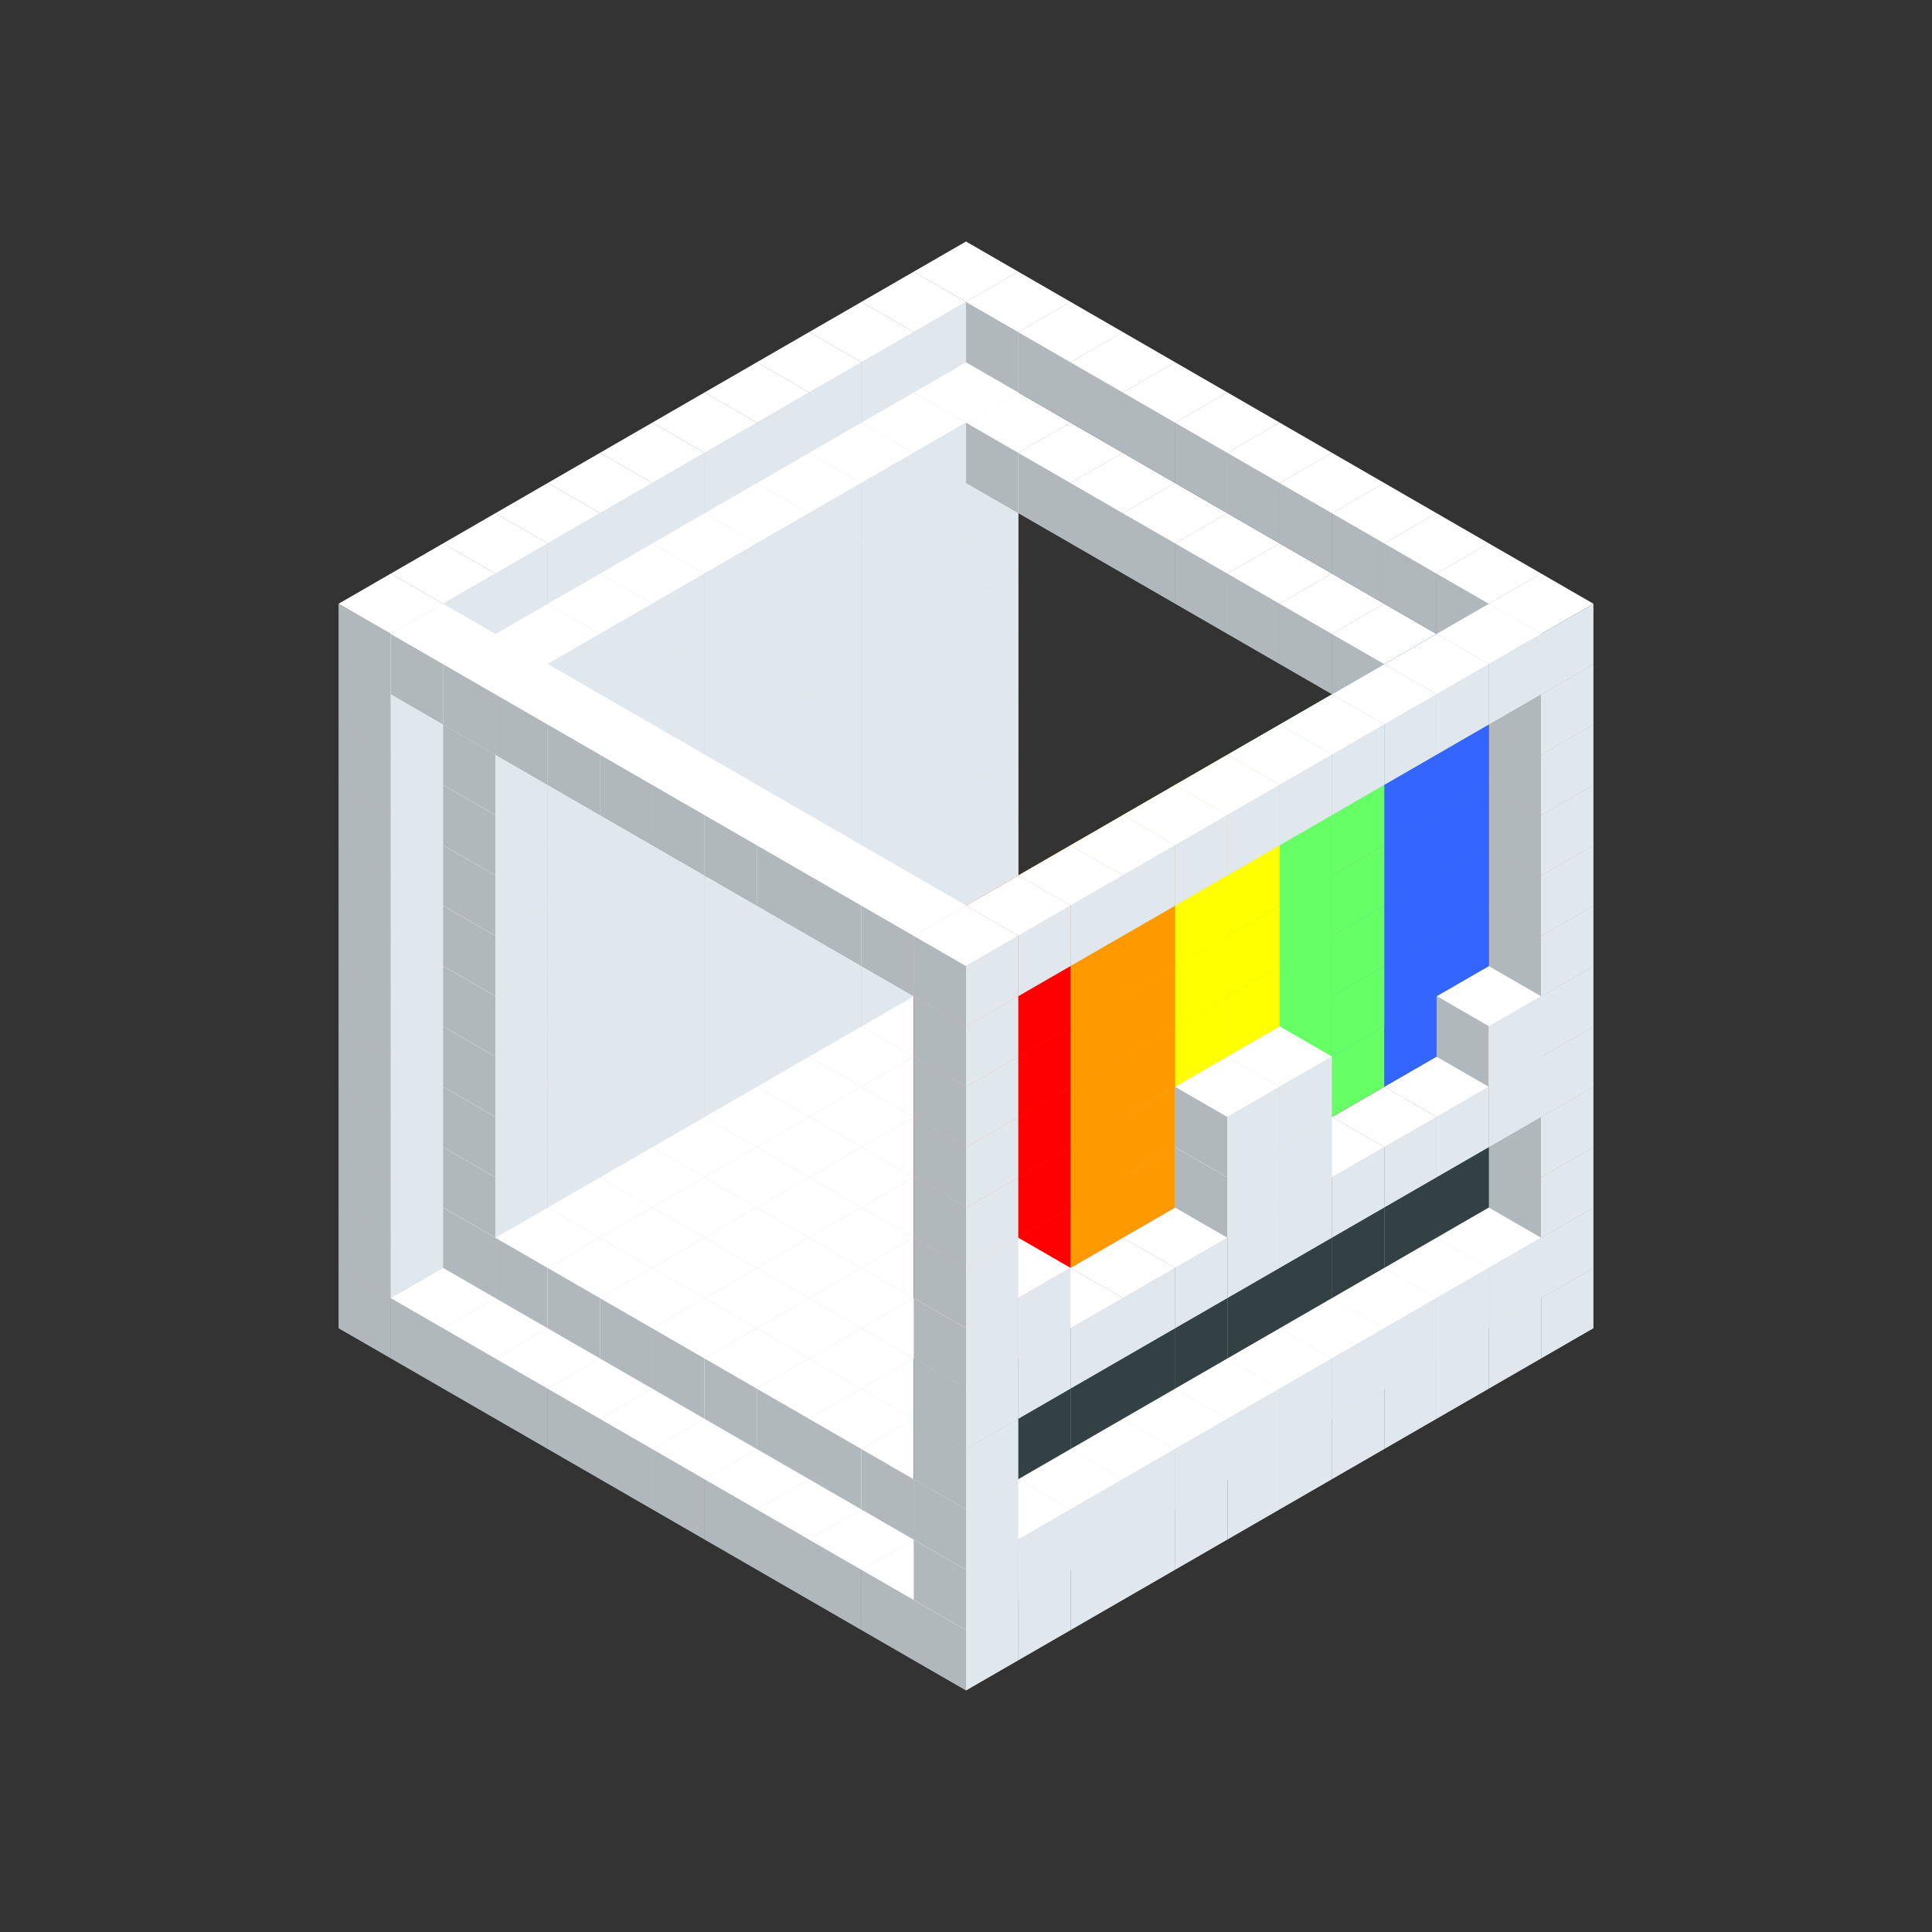 
<svg width='600' height='600' viewBox='4436371 5550000 3200000 3200000' xmlns='http://www.w3.org/2000/svg' xmlns:xlink='http://www.w3.org/1999/xlink'>
<rect x="4436371" y="5550000" width="3200000" height="3200000" fill="#333333" stroke="none"/>
<use xlink:href='#v-0x00000006-1' transform='translate(1936371,3050000)'/>
<use xlink:href='#v-0x00000006-1' transform='translate(1849768,3100000)'/>
<use xlink:href='#v-0x00000006-1' transform='translate(1763165,3150000)'/>
<use xlink:href='#v-0x00000006-1' transform='translate(1676562,3200000)'/>
<use xlink:href='#v-0x00000006-1' transform='translate(1589959,3250000)'/>
<use xlink:href='#v-0x00000006-1' transform='translate(1503356,3300000)'/>
<use xlink:href='#v-0x00000006-1' transform='translate(1416753,3350000)'/>
<use xlink:href='#v-0x00000006-1' transform='translate(1330150,3400000)'/>
<use xlink:href='#v-0x00000006-1' transform='translate(1243547,3450000)'/>
<use xlink:href='#v-0x00000006-1' transform='translate(1156944,3500000)'/>
<use xlink:href='#v-0x00000006-1' transform='translate(1070341,3550000)'/>
<use xlink:href='#v-0x00000006-1' transform='translate(983738,3600000)'/>
<use xlink:href='#v-0x00000006-1' transform='translate(2022974,3100000)'/>
<use xlink:href='#v-0x00000006-1' transform='translate(1936371,3150000)'/>
<use xlink:href='#v-0x00000006-1' transform='translate(1849768,3200000)'/>
<use xlink:href='#v-0x00000006-1' transform='translate(1763165,3250000)'/>
<use xlink:href='#v-0x00000006-1' transform='translate(1676562,3300000)'/>
<use xlink:href='#v-0x00000006-1' transform='translate(1589959,3350000)'/>
<use xlink:href='#v-0x00000006-1' transform='translate(1503356,3400000)'/>
<use xlink:href='#v-0x00000006-1' transform='translate(1416753,3450000)'/>
<use xlink:href='#v-0x00000006-1' transform='translate(1330150,3500000)'/>
<use xlink:href='#v-0x00000006-1' transform='translate(1243547,3550000)'/>
<use xlink:href='#v-0x00000006-1' transform='translate(1156944,3600000)'/>
<use xlink:href='#v-0x00000006-1' transform='translate(1070341,3650000)'/>
<use xlink:href='#v-0x00000006-1' transform='translate(2109577,3150000)'/>
<use xlink:href='#v-0x00000006-1' transform='translate(2022974,3200000)'/>
<use xlink:href='#v-0x00000006-1' transform='translate(1936371,3250000)'/>
<use xlink:href='#v-0x00000006-1' transform='translate(1849768,3300000)'/>
<use xlink:href='#v-0x00000006-1' transform='translate(1763165,3350000)'/>
<use xlink:href='#v-0x00000006-1' transform='translate(1676562,3400000)'/>
<use xlink:href='#v-0x00000006-1' transform='translate(1589959,3450000)'/>
<use xlink:href='#v-0x00000006-1' transform='translate(1503356,3500000)'/>
<use xlink:href='#v-0x00000006-1' transform='translate(1416753,3550000)'/>
<use xlink:href='#v-0x00000006-1' transform='translate(1330150,3600000)'/>
<use xlink:href='#v-0x00000006-1' transform='translate(1243547,3650000)'/>
<use xlink:href='#v-0x00000006-1' transform='translate(1156944,3700000)'/>
<use xlink:href='#v-0x00000006-1' transform='translate(2196180,3200000)'/>
<use xlink:href='#v-0x00000006-1' transform='translate(2109577,3250000)'/>
<use xlink:href='#v-0x00000006-1' transform='translate(2022974,3300000)'/>
<use xlink:href='#v-0x00000006-1' transform='translate(1936371,3350000)'/>
<use xlink:href='#v-0x00000006-1' transform='translate(1849768,3400000)'/>
<use xlink:href='#v-0x00000006-1' transform='translate(1763165,3450000)'/>
<use xlink:href='#v-0x00000006-1' transform='translate(1676562,3500000)'/>
<use xlink:href='#v-0x00000006-1' transform='translate(1589959,3550000)'/>
<use xlink:href='#v-0x00000006-1' transform='translate(1503356,3600000)'/>
<use xlink:href='#v-0x00000006-1' transform='translate(1416753,3650000)'/>
<use xlink:href='#v-0x00000006-1' transform='translate(1330150,3700000)'/>
<use xlink:href='#v-0x00000006-1' transform='translate(1243547,3750000)'/>
<use xlink:href='#v-0x00000006-1' transform='translate(2282783,3250000)'/>
<use xlink:href='#v-0x00000006-1' transform='translate(2196180,3300000)'/>
<use xlink:href='#v-0x00000006-1' transform='translate(2109577,3350000)'/>
<use xlink:href='#v-0x00000006-1' transform='translate(2022974,3400000)'/>
<use xlink:href='#v-0x00000006-1' transform='translate(1936371,3450000)'/>
<use xlink:href='#v-0x00000006-1' transform='translate(1849768,3500000)'/>
<use xlink:href='#v-0x00000006-1' transform='translate(1763165,3550000)'/>
<use xlink:href='#v-0x00000006-1' transform='translate(1676562,3600000)'/>
<use xlink:href='#v-0x00000006-1' transform='translate(1589959,3650000)'/>
<use xlink:href='#v-0x00000006-1' transform='translate(1503356,3700000)'/>
<use xlink:href='#v-0x00000006-1' transform='translate(1416753,3750000)'/>
<use xlink:href='#v-0x00000006-1' transform='translate(1330150,3800000)'/>
<use xlink:href='#v-0x00000006-1' transform='translate(2369386,3300000)'/>
<use xlink:href='#v-0x00000006-1' transform='translate(2282783,3350000)'/>
<use xlink:href='#v-0x00000006-1' transform='translate(2196180,3400000)'/>
<use xlink:href='#v-0x00000006-1' transform='translate(2109577,3450000)'/>
<use xlink:href='#v-0x00000006-1' transform='translate(2022974,3500000)'/>
<use xlink:href='#v-0x00000006-1' transform='translate(1936371,3550000)'/>
<use xlink:href='#v-0x00000006-1' transform='translate(1849768,3600000)'/>
<use xlink:href='#v-0x00000006-1' transform='translate(1763165,3650000)'/>
<use xlink:href='#v-0x00000006-1' transform='translate(1676562,3700000)'/>
<use xlink:href='#v-0x00000006-1' transform='translate(1589959,3750000)'/>
<use xlink:href='#v-0x00000006-1' transform='translate(1503356,3800000)'/>
<use xlink:href='#v-0x00000006-1' transform='translate(1416753,3850000)'/>
<use xlink:href='#v-0x00000006-1' transform='translate(2455989,3350000)'/>
<use xlink:href='#v-0x00000006-1' transform='translate(2369386,3400000)'/>
<use xlink:href='#v-0x00000006-1' transform='translate(2282783,3450000)'/>
<use xlink:href='#v-0x00000006-1' transform='translate(2196180,3500000)'/>
<use xlink:href='#v-0x00000006-1' transform='translate(2109577,3550000)'/>
<use xlink:href='#v-0x00000006-1' transform='translate(2022974,3600000)'/>
<use xlink:href='#v-0x00000006-1' transform='translate(1936371,3650000)'/>
<use xlink:href='#v-0x00000006-1' transform='translate(1849768,3700000)'/>
<use xlink:href='#v-0x00000006-1' transform='translate(1763165,3750000)'/>
<use xlink:href='#v-0x00000006-1' transform='translate(1676562,3800000)'/>
<use xlink:href='#v-0x00000006-1' transform='translate(1589959,3850000)'/>
<use xlink:href='#v-0x00000006-1' transform='translate(1503356,3900000)'/>
<use xlink:href='#v-0x00000006-1' transform='translate(2542592,3400000)'/>
<use xlink:href='#v-0x00000006-1' transform='translate(2455989,3450000)'/>
<use xlink:href='#v-0x00000006-1' transform='translate(2369386,3500000)'/>
<use xlink:href='#v-0x00000006-1' transform='translate(2282783,3550000)'/>
<use xlink:href='#v-0x00000006-1' transform='translate(2196180,3600000)'/>
<use xlink:href='#v-0x00000006-1' transform='translate(2109577,3650000)'/>
<use xlink:href='#v-0x00000006-1' transform='translate(2022974,3700000)'/>
<use xlink:href='#v-0x00000006-1' transform='translate(1936371,3750000)'/>
<use xlink:href='#v-0x00000006-1' transform='translate(1849768,3800000)'/>
<use xlink:href='#v-0x00000006-1' transform='translate(1763165,3850000)'/>
<use xlink:href='#v-0x00000006-1' transform='translate(1676562,3900000)'/>
<use xlink:href='#v-0x00000006-1' transform='translate(1589959,3950000)'/>
<use xlink:href='#v-0x00000006-1' transform='translate(2629195,3450000)'/>
<use xlink:href='#v-0x00000006-1' transform='translate(2542592,3500000)'/>
<use xlink:href='#v-0x00000006-1' transform='translate(2455989,3550000)'/>
<use xlink:href='#v-0x00000006-1' transform='translate(2369386,3600000)'/>
<use xlink:href='#v-0x00000006-1' transform='translate(2282783,3650000)'/>
<use xlink:href='#v-0x00000006-1' transform='translate(2196180,3700000)'/>
<use xlink:href='#v-0x00000006-1' transform='translate(2109577,3750000)'/>
<use xlink:href='#v-0x00000006-1' transform='translate(2022974,3800000)'/>
<use xlink:href='#v-0x00000006-1' transform='translate(1936371,3850000)'/>
<use xlink:href='#v-0x00000006-1' transform='translate(1849768,3900000)'/>
<use xlink:href='#v-0x00000006-1' transform='translate(1763165,3950000)'/>
<use xlink:href='#v-0x00000006-1' transform='translate(1676562,4000000)'/>
<use xlink:href='#v-0x00000006-1' transform='translate(2715798,3500000)'/>
<use xlink:href='#v-0x00000006-1' transform='translate(2629195,3550000)'/>
<use xlink:href='#v-0x00000006-1' transform='translate(2542592,3600000)'/>
<use xlink:href='#v-0x00000006-1' transform='translate(2455989,3650000)'/>
<use xlink:href='#v-0x00000006-1' transform='translate(2369386,3700000)'/>
<use xlink:href='#v-0x00000006-1' transform='translate(2282783,3750000)'/>
<use xlink:href='#v-0x00000006-1' transform='translate(2196180,3800000)'/>
<use xlink:href='#v-0x00000006-1' transform='translate(2109577,3850000)'/>
<use xlink:href='#v-0x00000006-1' transform='translate(2022974,3900000)'/>
<use xlink:href='#v-0x00000006-1' transform='translate(1936371,3950000)'/>
<use xlink:href='#v-0x00000006-1' transform='translate(1849768,4000000)'/>
<use xlink:href='#v-0x00000006-1' transform='translate(1763165,4050000)'/>
<use xlink:href='#v-0x00000006-1' transform='translate(2802401,3550000)'/>
<use xlink:href='#v-0x00000006-1' transform='translate(2715798,3600000)'/>
<use xlink:href='#v-0x00000006-1' transform='translate(2629195,3650000)'/>
<use xlink:href='#v-0x00000006-1' transform='translate(2542592,3700000)'/>
<use xlink:href='#v-0x00000006-1' transform='translate(2455989,3750000)'/>
<use xlink:href='#v-0x00000006-1' transform='translate(2369386,3800000)'/>
<use xlink:href='#v-0x00000006-1' transform='translate(2282783,3850000)'/>
<use xlink:href='#v-0x00000006-1' transform='translate(2196180,3900000)'/>
<use xlink:href='#v-0x00000006-1' transform='translate(2109577,3950000)'/>
<use xlink:href='#v-0x00000006-1' transform='translate(2022974,4000000)'/>
<use xlink:href='#v-0x00000006-1' transform='translate(1936371,4050000)'/>
<use xlink:href='#v-0x00000006-1' transform='translate(1849768,4100000)'/>
<use xlink:href='#v-0x00000006-1' transform='translate(2889004,3600000)'/>
<use xlink:href='#v-0x00000006-1' transform='translate(2802401,3650000)'/>
<use xlink:href='#v-0x00000006-1' transform='translate(2715798,3700000)'/>
<use xlink:href='#v-0x00000006-1' transform='translate(2629195,3750000)'/>
<use xlink:href='#v-0x00000006-1' transform='translate(2542592,3800000)'/>
<use xlink:href='#v-0x00000006-1' transform='translate(2455989,3850000)'/>
<use xlink:href='#v-0x00000006-1' transform='translate(2369386,3900000)'/>
<use xlink:href='#v-0x00000006-1' transform='translate(2282783,3950000)'/>
<use xlink:href='#v-0x00000006-1' transform='translate(2196180,4000000)'/>
<use xlink:href='#v-0x00000006-1' transform='translate(2109577,4050000)'/>
<use xlink:href='#v-0x00000006-1' transform='translate(2022974,4100000)'/>
<use xlink:href='#v-0x00000006-1' transform='translate(1936371,4150000)'/>
<use xlink:href='#v-0x00000006-1' transform='translate(1936371,2950000)'/>
<use xlink:href='#v-0x00000006-1' transform='translate(1849768,3000000)'/>
<use xlink:href='#v-0x00000006-1' transform='translate(1763165,3050000)'/>
<use xlink:href='#v-0x00000006-1' transform='translate(1676562,3100000)'/>
<use xlink:href='#v-0x00000006-1' transform='translate(1589959,3150000)'/>
<use xlink:href='#v-0x00000006-1' transform='translate(1503356,3200000)'/>
<use xlink:href='#v-0x00000006-1' transform='translate(1416753,3250000)'/>
<use xlink:href='#v-0x00000006-1' transform='translate(1330150,3300000)'/>
<use xlink:href='#v-0x00000006-1' transform='translate(1243547,3350000)'/>
<use xlink:href='#v-0x00000006-1' transform='translate(1156944,3400000)'/>
<use xlink:href='#v-0x00000006-1' transform='translate(1070341,3450000)'/>
<use xlink:href='#v-0x00000006-1' transform='translate(983738,3500000)'/>
<use xlink:href='#v-0x00000006-1' transform='translate(1936371,3050000)'/>
<use xlink:href='#v-0x00000006-1' transform='translate(1849768,3100000)'/>
<use xlink:href='#v-0x00000006-1' transform='translate(1763165,3150000)'/>
<use xlink:href='#v-0x00000006-1' transform='translate(1676562,3200000)'/>
<use xlink:href='#v-0x00000006-1' transform='translate(1589959,3250000)'/>
<use xlink:href='#v-0x00000006-1' transform='translate(1503356,3300000)'/>
<use xlink:href='#v-0x00000006-1' transform='translate(1416753,3350000)'/>
<use xlink:href='#v-0x00000006-1' transform='translate(1330150,3400000)'/>
<use xlink:href='#v-0x00000006-1' transform='translate(1243547,3450000)'/>
<use xlink:href='#v-0x00000006-1' transform='translate(1156944,3500000)'/>
<use xlink:href='#v-0x00000006-1' transform='translate(2022974,3100000)'/>
<use xlink:href='#v-0x00000006-1' transform='translate(1936371,3150000)'/>
<use xlink:href='#v-0x00000006-1' transform='translate(1849768,3200000)'/>
<use xlink:href='#v-0x00000006-1' transform='translate(1763165,3250000)'/>
<use xlink:href='#v-0x00000006-1' transform='translate(1676562,3300000)'/>
<use xlink:href='#v-0x00000006-1' transform='translate(1589959,3350000)'/>
<use xlink:href='#v-0x00000006-1' transform='translate(1503356,3400000)'/>
<use xlink:href='#v-0x00000006-1' transform='translate(1416753,3450000)'/>
<use xlink:href='#v-0x00000006-1' transform='translate(1330150,3500000)'/>
<use xlink:href='#v-0x00000006-1' transform='translate(1243547,3550000)'/>
<use xlink:href='#v-0x00000006-1' transform='translate(2109577,3150000)'/>
<use xlink:href='#v-0x00000006-1' transform='translate(2022974,3200000)'/>
<use xlink:href='#v-0x00000006-1' transform='translate(1936371,3250000)'/>
<use xlink:href='#v-0x00000006-1' transform='translate(1849768,3300000)'/>
<use xlink:href='#v-0x00000006-1' transform='translate(1763165,3350000)'/>
<use xlink:href='#v-0x00000006-1' transform='translate(1676562,3400000)'/>
<use xlink:href='#v-0x00000006-1' transform='translate(1589959,3450000)'/>
<use xlink:href='#v-0x00000006-1' transform='translate(1503356,3500000)'/>
<use xlink:href='#v-0x00000006-1' transform='translate(1416753,3550000)'/>
<use xlink:href='#v-0x00000006-1' transform='translate(1330150,3600000)'/>
<use xlink:href='#v-0x00000006-1' transform='translate(2196180,3200000)'/>
<use xlink:href='#v-0x00000006-1' transform='translate(2109577,3250000)'/>
<use xlink:href='#v-0x00000006-1' transform='translate(2022974,3300000)'/>
<use xlink:href='#v-0x00000006-1' transform='translate(1936371,3350000)'/>
<use xlink:href='#v-0x00000006-1' transform='translate(1849768,3400000)'/>
<use xlink:href='#v-0x00000006-1' transform='translate(1763165,3450000)'/>
<use xlink:href='#v-0x00000006-1' transform='translate(1676562,3500000)'/>
<use xlink:href='#v-0x00000006-1' transform='translate(1589959,3550000)'/>
<use xlink:href='#v-0x00000006-1' transform='translate(1503356,3600000)'/>
<use xlink:href='#v-0x00000006-1' transform='translate(1416753,3650000)'/>
<use xlink:href='#v-0x00000006-1' transform='translate(2282783,3250000)'/>
<use xlink:href='#v-0x00000006-1' transform='translate(2196180,3300000)'/>
<use xlink:href='#v-0x00000006-1' transform='translate(2109577,3350000)'/>
<use xlink:href='#v-0x00000006-1' transform='translate(2022974,3400000)'/>
<use xlink:href='#v-0x00000006-1' transform='translate(1936371,3450000)'/>
<use xlink:href='#v-0x00000006-1' transform='translate(1849768,3500000)'/>
<use xlink:href='#v-0x00000006-1' transform='translate(1763165,3550000)'/>
<use xlink:href='#v-0x00000006-1' transform='translate(1676562,3600000)'/>
<use xlink:href='#v-0x00000006-1' transform='translate(1589959,3650000)'/>
<use xlink:href='#v-0x00000006-1' transform='translate(1503356,3700000)'/>
<use xlink:href='#v-0x00000006-1' transform='translate(2369386,3300000)'/>
<use xlink:href='#v-0x00000006-1' transform='translate(2282783,3350000)'/>
<use xlink:href='#v-0x00000006-1' transform='translate(2196180,3400000)'/>
<use xlink:href='#v-0x00000006-1' transform='translate(2109577,3450000)'/>
<use xlink:href='#v-0x00000006-1' transform='translate(2022974,3500000)'/>
<use xlink:href='#v-0x00000006-1' transform='translate(1936371,3550000)'/>
<use xlink:href='#v-0x00000006-1' transform='translate(1849768,3600000)'/>
<use xlink:href='#v-0x00000006-1' transform='translate(1763165,3650000)'/>
<use xlink:href='#v-0x00000006-1' transform='translate(1676562,3700000)'/>
<use xlink:href='#v-0x00000006-1' transform='translate(1589959,3750000)'/>
<use xlink:href='#v-0x00000006-1' transform='translate(2455989,3350000)'/>
<use xlink:href='#v-0x00000006-1' transform='translate(2369386,3400000)'/>
<use xlink:href='#v-0x00000006-1' transform='translate(2282783,3450000)'/>
<use xlink:href='#v-0x00000006-1' transform='translate(2196180,3500000)'/>
<use xlink:href='#v-0x00000006-1' transform='translate(2109577,3550000)'/>
<use xlink:href='#v-0x00000006-1' transform='translate(2022974,3600000)'/>
<use xlink:href='#v-0x00000006-1' transform='translate(1936371,3650000)'/>
<use xlink:href='#v-0x00000006-1' transform='translate(1849768,3700000)'/>
<use xlink:href='#v-0x00000006-1' transform='translate(1763165,3750000)'/>
<use xlink:href='#v-0x00000006-1' transform='translate(1676562,3800000)'/>
<use xlink:href='#v-0x00000006-1' transform='translate(2542592,3400000)'/>
<use xlink:href='#v-0x00000006-1' transform='translate(2455989,3450000)'/>
<use xlink:href='#v-0x00000006-1' transform='translate(2369386,3500000)'/>
<use xlink:href='#v-0x00000006-1' transform='translate(2282783,3550000)'/>
<use xlink:href='#v-0x00000006-1' transform='translate(2196180,3600000)'/>
<use xlink:href='#v-0x00000006-1' transform='translate(2109577,3650000)'/>
<use xlink:href='#v-0x00000006-1' transform='translate(2022974,3700000)'/>
<use xlink:href='#v-0x00000006-1' transform='translate(1936371,3750000)'/>
<use xlink:href='#v-0x00000006-1' transform='translate(1849768,3800000)'/>
<use xlink:href='#v-0x00000006-1' transform='translate(1763165,3850000)'/>
<use xlink:href='#v-0x00000006-1' transform='translate(1936371,3850000)'/>
<use xlink:href='#v-0x00000006-1' transform='translate(1849768,3900000)'/>
<use xlink:href='#v-0x00000006-1' transform='translate(2022974,3900000)'/>
<use xlink:href='#v-0x00000006-1' transform='translate(1936371,3950000)'/>
<use xlink:href='#v-0x00000006-1' transform='translate(2889004,3500000)'/>
<use xlink:href='#v-0x00000006-1' transform='translate(2802401,3550000)'/>
<use xlink:href='#v-0x00000006-1' transform='translate(2715798,3600000)'/>
<use xlink:href='#v-0x00000006-1' transform='translate(2629195,3650000)'/>
<use xlink:href='#v-0x00000006-1' transform='translate(2542592,3700000)'/>
<use xlink:href='#v-0x00000006-1' transform='translate(2455989,3750000)'/>
<use xlink:href='#v-0x00000006-1' transform='translate(2369386,3800000)'/>
<use xlink:href='#v-0x00000006-1' transform='translate(2282783,3850000)'/>
<use xlink:href='#v-0x00000006-1' transform='translate(2196180,3900000)'/>
<use xlink:href='#v-0x00000006-1' transform='translate(2109577,3950000)'/>
<use xlink:href='#v-0x00000006-1' transform='translate(2022974,4000000)'/>
<use xlink:href='#v-0x00000006-1' transform='translate(1936371,4050000)'/>
<use xlink:href='#v-0x00000006-1' transform='translate(1936371,2850000)'/>
<use xlink:href='#v-0x00000006-1' transform='translate(1849768,2900000)'/>
<use xlink:href='#v-0x00000006-1' transform='translate(1763165,2950000)'/>
<use xlink:href='#v-0x00000006-1' transform='translate(1676562,3000000)'/>
<use xlink:href='#v-0x00000006-1' transform='translate(1589959,3050000)'/>
<use xlink:href='#v-0x00000006-1' transform='translate(1503356,3100000)'/>
<use xlink:href='#v-0x00000006-1' transform='translate(1416753,3150000)'/>
<use xlink:href='#v-0x00000006-1' transform='translate(1330150,3200000)'/>
<use xlink:href='#v-0x00000006-1' transform='translate(1243547,3250000)'/>
<use xlink:href='#v-0x00000006-1' transform='translate(1156944,3300000)'/>
<use xlink:href='#v-0x00000006-1' transform='translate(1070341,3350000)'/>
<use xlink:href='#v-0x00000006-1' transform='translate(983738,3400000)'/>
<use xlink:href='#v-0x00000006-1' transform='translate(1936371,2950000)'/>
<use xlink:href='#v-0x00000006-1' transform='translate(1849768,3000000)'/>
<use xlink:href='#v-0x00000006-1' transform='translate(1763165,3050000)'/>
<use xlink:href='#v-0x00000006-1' transform='translate(1676562,3100000)'/>
<use xlink:href='#v-0x00000006-1' transform='translate(1589959,3150000)'/>
<use xlink:href='#v-0x00000006-1' transform='translate(1503356,3200000)'/>
<use xlink:href='#v-0x00000006-1' transform='translate(1416753,3250000)'/>
<use xlink:href='#v-0x00000006-1' transform='translate(1330150,3300000)'/>
<use xlink:href='#v-0x00000006-1' transform='translate(1243547,3350000)'/>
<use xlink:href='#v-0x00000006-1' transform='translate(1156944,3400000)'/>
<use xlink:href='#v-0x00000006-4' transform='translate(2715798,3400000)'/>
<use xlink:href='#v-0x00000006-4' transform='translate(2629195,3450000)'/>
<use xlink:href='#v-0x00000006-4' transform='translate(2542592,3500000)'/>
<use xlink:href='#v-0x00000006-4' transform='translate(2455989,3550000)'/>
<use xlink:href='#v-0x00000006-4' transform='translate(2369386,3600000)'/>
<use xlink:href='#v-0x00000006-4' transform='translate(2282783,3650000)'/>
<use xlink:href='#v-0x00000006-4' transform='translate(2196180,3700000)'/>
<use xlink:href='#v-0x00000006-4' transform='translate(2109577,3750000)'/>
<use xlink:href='#v-0x00000006-4' transform='translate(2022974,3800000)'/>
<use xlink:href='#v-0x00000006-4' transform='translate(1936371,3850000)'/>
<use xlink:href='#v-0x00000006-1' transform='translate(2889004,3400000)'/>
<use xlink:href='#v-0x00000006-1' transform='translate(1936371,3950000)'/>
<use xlink:href='#v-0x00000006-1' transform='translate(1936371,2750000)'/>
<use xlink:href='#v-0x00000006-1' transform='translate(1849768,2800000)'/>
<use xlink:href='#v-0x00000006-1' transform='translate(1763165,2850000)'/>
<use xlink:href='#v-0x00000006-1' transform='translate(1676562,2900000)'/>
<use xlink:href='#v-0x00000006-1' transform='translate(1589959,2950000)'/>
<use xlink:href='#v-0x00000006-1' transform='translate(1503356,3000000)'/>
<use xlink:href='#v-0x00000006-1' transform='translate(1416753,3050000)'/>
<use xlink:href='#v-0x00000006-1' transform='translate(1330150,3100000)'/>
<use xlink:href='#v-0x00000006-1' transform='translate(1243547,3150000)'/>
<use xlink:href='#v-0x00000006-1' transform='translate(1156944,3200000)'/>
<use xlink:href='#v-0x00000006-1' transform='translate(1070341,3250000)'/>
<use xlink:href='#v-0x00000006-1' transform='translate(983738,3300000)'/>
<use xlink:href='#v-0x00000006-1' transform='translate(1936371,2850000)'/>
<use xlink:href='#v-0x00000006-1' transform='translate(1849768,2900000)'/>
<use xlink:href='#v-0x00000006-1' transform='translate(1763165,2950000)'/>
<use xlink:href='#v-0x00000006-1' transform='translate(1676562,3000000)'/>
<use xlink:href='#v-0x00000006-1' transform='translate(1589959,3050000)'/>
<use xlink:href='#v-0x00000006-1' transform='translate(1503356,3100000)'/>
<use xlink:href='#v-0x00000006-1' transform='translate(1416753,3150000)'/>
<use xlink:href='#v-0x00000006-1' transform='translate(1330150,3200000)'/>
<use xlink:href='#v-0x00000006-1' transform='translate(1243547,3250000)'/>
<use xlink:href='#v-0x00000006-1' transform='translate(1156944,3300000)'/>
<use xlink:href='#v-0x00000006-4' transform='translate(2715798,3300000)'/>
<use xlink:href='#v-0x00000006-4' transform='translate(2629195,3350000)'/>
<use xlink:href='#v-0x00000006-4' transform='translate(2542592,3400000)'/>
<use xlink:href='#v-0x00000006-4' transform='translate(2455989,3450000)'/>
<use xlink:href='#v-0x00000006-4' transform='translate(2369386,3500000)'/>
<use xlink:href='#v-0x00000006-4' transform='translate(2282783,3550000)'/>
<use xlink:href='#v-0x00000006-4' transform='translate(2196180,3600000)'/>
<use xlink:href='#v-0x00000006-4' transform='translate(2109577,3650000)'/>
<use xlink:href='#v-0x00000006-4' transform='translate(2022974,3700000)'/>
<use xlink:href='#v-0x00000006-4' transform='translate(1936371,3750000)'/>
<use xlink:href='#v-0x00000006-1' transform='translate(2889004,3300000)'/>
<use xlink:href='#v-0x00000006-1' transform='translate(1936371,3850000)'/>
<use xlink:href='#v-0x00000006-1' transform='translate(1936371,2650000)'/>
<use xlink:href='#v-0x00000006-1' transform='translate(1849768,2700000)'/>
<use xlink:href='#v-0x00000006-1' transform='translate(1763165,2750000)'/>
<use xlink:href='#v-0x00000006-1' transform='translate(1676562,2800000)'/>
<use xlink:href='#v-0x00000006-1' transform='translate(1589959,2850000)'/>
<use xlink:href='#v-0x00000006-1' transform='translate(1503356,2900000)'/>
<use xlink:href='#v-0x00000006-1' transform='translate(1416753,2950000)'/>
<use xlink:href='#v-0x00000006-1' transform='translate(1330150,3000000)'/>
<use xlink:href='#v-0x00000006-1' transform='translate(1243547,3050000)'/>
<use xlink:href='#v-0x00000006-1' transform='translate(1156944,3100000)'/>
<use xlink:href='#v-0x00000006-1' transform='translate(1070341,3150000)'/>
<use xlink:href='#v-0x00000006-1' transform='translate(983738,3200000)'/>
<use xlink:href='#v-0x00000006-1' transform='translate(1936371,2750000)'/>
<use xlink:href='#v-0x00000006-1' transform='translate(1849768,2800000)'/>
<use xlink:href='#v-0x00000006-1' transform='translate(1763165,2850000)'/>
<use xlink:href='#v-0x00000006-1' transform='translate(1676562,2900000)'/>
<use xlink:href='#v-0x00000006-1' transform='translate(1589959,2950000)'/>
<use xlink:href='#v-0x00000006-1' transform='translate(1503356,3000000)'/>
<use xlink:href='#v-0x00000006-1' transform='translate(1416753,3050000)'/>
<use xlink:href='#v-0x00000006-1' transform='translate(1330150,3100000)'/>
<use xlink:href='#v-0x00000006-1' transform='translate(1243547,3150000)'/>
<use xlink:href='#v-0x00000006-1' transform='translate(1156944,3200000)'/>
<use xlink:href='#v-0x00000006-1' transform='translate(2889004,3200000)'/>
<use xlink:href='#v-0x00000006-1' transform='translate(2802401,3250000)'/>
<use xlink:href='#v-0x00000006-1' transform='translate(2715798,3300000)'/>
<use xlink:href='#v-0x00000006-1' transform='translate(2629195,3350000)'/>
<use xlink:href='#v-0x00000006-1' transform='translate(2542592,3400000)'/>
<use xlink:href='#v-0x00000006-1' transform='translate(2455989,3450000)'/>
<use xlink:href='#v-0x00000006-1' transform='translate(2369386,3500000)'/>
<use xlink:href='#v-0x00000006-1' transform='translate(2282783,3550000)'/>
<use xlink:href='#v-0x00000006-1' transform='translate(2196180,3600000)'/>
<use xlink:href='#v-0x00000006-1' transform='translate(2109577,3650000)'/>
<use xlink:href='#v-0x00000006-1' transform='translate(2022974,3700000)'/>
<use xlink:href='#v-0x00000006-1' transform='translate(1936371,3750000)'/>
<use xlink:href='#v-0x00000006-1' transform='translate(1936371,2550000)'/>
<use xlink:href='#v-0x00000006-1' transform='translate(1849768,2600000)'/>
<use xlink:href='#v-0x00000006-1' transform='translate(1763165,2650000)'/>
<use xlink:href='#v-0x00000006-1' transform='translate(1676562,2700000)'/>
<use xlink:href='#v-0x00000006-1' transform='translate(1589959,2750000)'/>
<use xlink:href='#v-0x00000006-1' transform='translate(1503356,2800000)'/>
<use xlink:href='#v-0x00000006-1' transform='translate(1416753,2850000)'/>
<use xlink:href='#v-0x00000006-1' transform='translate(1330150,2900000)'/>
<use xlink:href='#v-0x00000006-1' transform='translate(1243547,2950000)'/>
<use xlink:href='#v-0x00000006-1' transform='translate(1156944,3000000)'/>
<use xlink:href='#v-0x00000006-1' transform='translate(1070341,3050000)'/>
<use xlink:href='#v-0x00000006-1' transform='translate(983738,3100000)'/>
<use xlink:href='#v-0x00000006-1' transform='translate(1936371,2650000)'/>
<use xlink:href='#v-0x00000006-1' transform='translate(1849768,2700000)'/>
<use xlink:href='#v-0x00000006-1' transform='translate(1763165,2750000)'/>
<use xlink:href='#v-0x00000006-1' transform='translate(1676562,2800000)'/>
<use xlink:href='#v-0x00000006-1' transform='translate(1589959,2850000)'/>
<use xlink:href='#v-0x00000006-1' transform='translate(1503356,2900000)'/>
<use xlink:href='#v-0x00000006-1' transform='translate(1416753,2950000)'/>
<use xlink:href='#v-0x00000006-1' transform='translate(1330150,3000000)'/>
<use xlink:href='#v-0x00000006-1' transform='translate(1243547,3050000)'/>
<use xlink:href='#v-0x00000006-1' transform='translate(1156944,3100000)'/>
<use xlink:href='#v-0x00000006-9' transform='translate(2715798,3100000)'/>
<use xlink:href='#v-0x00000006-9' transform='translate(2629195,3150000)'/>
<use xlink:href='#v-0x00000006-8' transform='translate(2542592,3200000)'/>
<use xlink:href='#v-0x00000006-8' transform='translate(2455989,3250000)'/>
<use xlink:href='#v-0x00000006-1' transform='translate(2369386,3300000)'/>
<use xlink:href='#v-0x00000006-1' transform='translate(2282783,3350000)'/>
<use xlink:href='#v-0x00000006-6' transform='translate(2196180,3400000)'/>
<use xlink:href='#v-0x00000006-6' transform='translate(2109577,3450000)'/>
<use xlink:href='#v-0x00000006-5' transform='translate(2022974,3500000)'/>
<use xlink:href='#v-0x00000006-5' transform='translate(1936371,3550000)'/>
<use xlink:href='#v-0x00000006-1' transform='translate(2889004,3100000)'/>
<use xlink:href='#v-0x00000006-1' transform='translate(2802401,3150000)'/>
<use xlink:href='#v-0x00000006-1' transform='translate(2455989,3350000)'/>
<use xlink:href='#v-0x00000006-1' transform='translate(2369386,3400000)'/>
<use xlink:href='#v-0x00000006-1' transform='translate(2022974,3600000)'/>
<use xlink:href='#v-0x00000006-1' transform='translate(1936371,3650000)'/>
<use xlink:href='#v-0x00000006-1' transform='translate(1936371,2450000)'/>
<use xlink:href='#v-0x00000006-1' transform='translate(1849768,2500000)'/>
<use xlink:href='#v-0x00000006-1' transform='translate(1763165,2550000)'/>
<use xlink:href='#v-0x00000006-1' transform='translate(1676562,2600000)'/>
<use xlink:href='#v-0x00000006-1' transform='translate(1589959,2650000)'/>
<use xlink:href='#v-0x00000006-1' transform='translate(1503356,2700000)'/>
<use xlink:href='#v-0x00000006-1' transform='translate(1416753,2750000)'/>
<use xlink:href='#v-0x00000006-1' transform='translate(1330150,2800000)'/>
<use xlink:href='#v-0x00000006-1' transform='translate(1243547,2850000)'/>
<use xlink:href='#v-0x00000006-1' transform='translate(1156944,2900000)'/>
<use xlink:href='#v-0x00000006-1' transform='translate(1070341,2950000)'/>
<use xlink:href='#v-0x00000006-1' transform='translate(983738,3000000)'/>
<use xlink:href='#v-0x00000006-1' transform='translate(1936371,2550000)'/>
<use xlink:href='#v-0x00000006-1' transform='translate(1849768,2600000)'/>
<use xlink:href='#v-0x00000006-1' transform='translate(1763165,2650000)'/>
<use xlink:href='#v-0x00000006-1' transform='translate(1676562,2700000)'/>
<use xlink:href='#v-0x00000006-1' transform='translate(1589959,2750000)'/>
<use xlink:href='#v-0x00000006-1' transform='translate(1503356,2800000)'/>
<use xlink:href='#v-0x00000006-1' transform='translate(1416753,2850000)'/>
<use xlink:href='#v-0x00000006-1' transform='translate(1330150,2900000)'/>
<use xlink:href='#v-0x00000006-1' transform='translate(1243547,2950000)'/>
<use xlink:href='#v-0x00000006-1' transform='translate(1156944,3000000)'/>
<use xlink:href='#v-0x00000006-9' transform='translate(2715798,3000000)'/>
<use xlink:href='#v-0x00000006-9' transform='translate(2629195,3050000)'/>
<use xlink:href='#v-0x00000006-8' transform='translate(2542592,3100000)'/>
<use xlink:href='#v-0x00000006-8' transform='translate(2455989,3150000)'/>
<use xlink:href='#v-0x00000006-1' transform='translate(2369386,3200000)'/>
<use xlink:href='#v-0x00000006-1' transform='translate(2282783,3250000)'/>
<use xlink:href='#v-0x00000006-6' transform='translate(2196180,3300000)'/>
<use xlink:href='#v-0x00000006-6' transform='translate(2109577,3350000)'/>
<use xlink:href='#v-0x00000006-5' transform='translate(2022974,3400000)'/>
<use xlink:href='#v-0x00000006-5' transform='translate(1936371,3450000)'/>
<use xlink:href='#v-0x00000006-1' transform='translate(2889004,3000000)'/>
<use xlink:href='#v-0x00000006-1' transform='translate(2455989,3250000)'/>
<use xlink:href='#v-0x00000006-1' transform='translate(2369386,3300000)'/>
<use xlink:href='#v-0x00000006-1' transform='translate(1936371,3550000)'/>
<use xlink:href='#v-0x00000006-1' transform='translate(1936371,2350000)'/>
<use xlink:href='#v-0x00000006-1' transform='translate(1849768,2400000)'/>
<use xlink:href='#v-0x00000006-1' transform='translate(1763165,2450000)'/>
<use xlink:href='#v-0x00000006-1' transform='translate(1676562,2500000)'/>
<use xlink:href='#v-0x00000006-1' transform='translate(1589959,2550000)'/>
<use xlink:href='#v-0x00000006-1' transform='translate(1503356,2600000)'/>
<use xlink:href='#v-0x00000006-1' transform='translate(1416753,2650000)'/>
<use xlink:href='#v-0x00000006-1' transform='translate(1330150,2700000)'/>
<use xlink:href='#v-0x00000006-1' transform='translate(1243547,2750000)'/>
<use xlink:href='#v-0x00000006-1' transform='translate(1156944,2800000)'/>
<use xlink:href='#v-0x00000006-1' transform='translate(1070341,2850000)'/>
<use xlink:href='#v-0x00000006-1' transform='translate(983738,2900000)'/>
<use xlink:href='#v-0x00000006-1' transform='translate(1936371,2450000)'/>
<use xlink:href='#v-0x00000006-1' transform='translate(1849768,2500000)'/>
<use xlink:href='#v-0x00000006-1' transform='translate(1763165,2550000)'/>
<use xlink:href='#v-0x00000006-1' transform='translate(1676562,2600000)'/>
<use xlink:href='#v-0x00000006-1' transform='translate(1589959,2650000)'/>
<use xlink:href='#v-0x00000006-1' transform='translate(1503356,2700000)'/>
<use xlink:href='#v-0x00000006-1' transform='translate(1416753,2750000)'/>
<use xlink:href='#v-0x00000006-1' transform='translate(1330150,2800000)'/>
<use xlink:href='#v-0x00000006-1' transform='translate(1243547,2850000)'/>
<use xlink:href='#v-0x00000006-1' transform='translate(1156944,2900000)'/>
<use xlink:href='#v-0x00000006-9' transform='translate(2715798,2900000)'/>
<use xlink:href='#v-0x00000006-9' transform='translate(2629195,2950000)'/>
<use xlink:href='#v-0x00000006-8' transform='translate(2542592,3000000)'/>
<use xlink:href='#v-0x00000006-8' transform='translate(2455989,3050000)'/>
<use xlink:href='#v-0x00000006-7' transform='translate(2369386,3100000)'/>
<use xlink:href='#v-0x00000006-7' transform='translate(2282783,3150000)'/>
<use xlink:href='#v-0x00000006-6' transform='translate(2196180,3200000)'/>
<use xlink:href='#v-0x00000006-6' transform='translate(2109577,3250000)'/>
<use xlink:href='#v-0x00000006-5' transform='translate(2022974,3300000)'/>
<use xlink:href='#v-0x00000006-5' transform='translate(1936371,3350000)'/>
<use xlink:href='#v-0x00000006-1' transform='translate(2889004,2900000)'/>
<use xlink:href='#v-0x00000006-1' transform='translate(1936371,3450000)'/>
<use xlink:href='#v-0x00000006-1' transform='translate(1936371,2250000)'/>
<use xlink:href='#v-0x00000006-1' transform='translate(1849768,2300000)'/>
<use xlink:href='#v-0x00000006-1' transform='translate(1763165,2350000)'/>
<use xlink:href='#v-0x00000006-1' transform='translate(1676562,2400000)'/>
<use xlink:href='#v-0x00000006-1' transform='translate(1589959,2450000)'/>
<use xlink:href='#v-0x00000006-1' transform='translate(1503356,2500000)'/>
<use xlink:href='#v-0x00000006-1' transform='translate(1416753,2550000)'/>
<use xlink:href='#v-0x00000006-1' transform='translate(1330150,2600000)'/>
<use xlink:href='#v-0x00000006-1' transform='translate(1243547,2650000)'/>
<use xlink:href='#v-0x00000006-1' transform='translate(1156944,2700000)'/>
<use xlink:href='#v-0x00000006-1' transform='translate(1070341,2750000)'/>
<use xlink:href='#v-0x00000006-1' transform='translate(983738,2800000)'/>
<use xlink:href='#v-0x00000006-1' transform='translate(1936371,2350000)'/>
<use xlink:href='#v-0x00000006-1' transform='translate(1849768,2400000)'/>
<use xlink:href='#v-0x00000006-1' transform='translate(1763165,2450000)'/>
<use xlink:href='#v-0x00000006-1' transform='translate(1676562,2500000)'/>
<use xlink:href='#v-0x00000006-1' transform='translate(1589959,2550000)'/>
<use xlink:href='#v-0x00000006-1' transform='translate(1503356,2600000)'/>
<use xlink:href='#v-0x00000006-1' transform='translate(1416753,2650000)'/>
<use xlink:href='#v-0x00000006-1' transform='translate(1330150,2700000)'/>
<use xlink:href='#v-0x00000006-1' transform='translate(1243547,2750000)'/>
<use xlink:href='#v-0x00000006-1' transform='translate(1156944,2800000)'/>
<use xlink:href='#v-0x00000006-9' transform='translate(2715798,2800000)'/>
<use xlink:href='#v-0x00000006-9' transform='translate(2629195,2850000)'/>
<use xlink:href='#v-0x00000006-8' transform='translate(2542592,2900000)'/>
<use xlink:href='#v-0x00000006-8' transform='translate(2455989,2950000)'/>
<use xlink:href='#v-0x00000006-7' transform='translate(2369386,3000000)'/>
<use xlink:href='#v-0x00000006-7' transform='translate(2282783,3050000)'/>
<use xlink:href='#v-0x00000006-6' transform='translate(2196180,3100000)'/>
<use xlink:href='#v-0x00000006-6' transform='translate(2109577,3150000)'/>
<use xlink:href='#v-0x00000006-5' transform='translate(2022974,3200000)'/>
<use xlink:href='#v-0x00000006-5' transform='translate(1936371,3250000)'/>
<use xlink:href='#v-0x00000006-1' transform='translate(2889004,2800000)'/>
<use xlink:href='#v-0x00000006-1' transform='translate(1936371,3350000)'/>
<use xlink:href='#v-0x00000006-1' transform='translate(1936371,2150000)'/>
<use xlink:href='#v-0x00000006-1' transform='translate(1849768,2200000)'/>
<use xlink:href='#v-0x00000006-1' transform='translate(1763165,2250000)'/>
<use xlink:href='#v-0x00000006-1' transform='translate(1676562,2300000)'/>
<use xlink:href='#v-0x00000006-1' transform='translate(1589959,2350000)'/>
<use xlink:href='#v-0x00000006-1' transform='translate(1503356,2400000)'/>
<use xlink:href='#v-0x00000006-1' transform='translate(1416753,2450000)'/>
<use xlink:href='#v-0x00000006-1' transform='translate(1330150,2500000)'/>
<use xlink:href='#v-0x00000006-1' transform='translate(1243547,2550000)'/>
<use xlink:href='#v-0x00000006-1' transform='translate(1156944,2600000)'/>
<use xlink:href='#v-0x00000006-1' transform='translate(1070341,2650000)'/>
<use xlink:href='#v-0x00000006-1' transform='translate(983738,2700000)'/>
<use xlink:href='#v-0x00000006-1' transform='translate(1936371,2250000)'/>
<use xlink:href='#v-0x00000006-1' transform='translate(1849768,2300000)'/>
<use xlink:href='#v-0x00000006-1' transform='translate(1763165,2350000)'/>
<use xlink:href='#v-0x00000006-1' transform='translate(1676562,2400000)'/>
<use xlink:href='#v-0x00000006-1' transform='translate(1589959,2450000)'/>
<use xlink:href='#v-0x00000006-1' transform='translate(1503356,2500000)'/>
<use xlink:href='#v-0x00000006-1' transform='translate(1416753,2550000)'/>
<use xlink:href='#v-0x00000006-1' transform='translate(1330150,2600000)'/>
<use xlink:href='#v-0x00000006-1' transform='translate(1243547,2650000)'/>
<use xlink:href='#v-0x00000006-1' transform='translate(1156944,2700000)'/>
<use xlink:href='#v-0x00000006-9' transform='translate(2715798,2700000)'/>
<use xlink:href='#v-0x00000006-9' transform='translate(2629195,2750000)'/>
<use xlink:href='#v-0x00000006-8' transform='translate(2542592,2800000)'/>
<use xlink:href='#v-0x00000006-8' transform='translate(2455989,2850000)'/>
<use xlink:href='#v-0x00000006-7' transform='translate(2369386,2900000)'/>
<use xlink:href='#v-0x00000006-7' transform='translate(2282783,2950000)'/>
<use xlink:href='#v-0x00000006-6' transform='translate(2196180,3000000)'/>
<use xlink:href='#v-0x00000006-6' transform='translate(2109577,3050000)'/>
<use xlink:href='#v-0x00000006-5' transform='translate(2022974,3100000)'/>
<use xlink:href='#v-0x00000006-5' transform='translate(1936371,3150000)'/>
<use xlink:href='#v-0x00000006-1' transform='translate(2889004,2700000)'/>
<use xlink:href='#v-0x00000006-1' transform='translate(1936371,3250000)'/>
<use xlink:href='#v-0x00000006-1' transform='translate(1936371,2050000)'/>
<use xlink:href='#v-0x00000006-1' transform='translate(1849768,2100000)'/>
<use xlink:href='#v-0x00000006-1' transform='translate(1763165,2150000)'/>
<use xlink:href='#v-0x00000006-1' transform='translate(1676562,2200000)'/>
<use xlink:href='#v-0x00000006-1' transform='translate(1589959,2250000)'/>
<use xlink:href='#v-0x00000006-1' transform='translate(1503356,2300000)'/>
<use xlink:href='#v-0x00000006-1' transform='translate(1416753,2350000)'/>
<use xlink:href='#v-0x00000006-1' transform='translate(1330150,2400000)'/>
<use xlink:href='#v-0x00000006-1' transform='translate(1243547,2450000)'/>
<use xlink:href='#v-0x00000006-1' transform='translate(1156944,2500000)'/>
<use xlink:href='#v-0x00000006-1' transform='translate(1070341,2550000)'/>
<use xlink:href='#v-0x00000006-1' transform='translate(983738,2600000)'/>
<use xlink:href='#v-0x00000006-1' transform='translate(1936371,2150000)'/>
<use xlink:href='#v-0x00000006-1' transform='translate(1849768,2200000)'/>
<use xlink:href='#v-0x00000006-1' transform='translate(1763165,2250000)'/>
<use xlink:href='#v-0x00000006-1' transform='translate(1676562,2300000)'/>
<use xlink:href='#v-0x00000006-1' transform='translate(1589959,2350000)'/>
<use xlink:href='#v-0x00000006-1' transform='translate(1503356,2400000)'/>
<use xlink:href='#v-0x00000006-1' transform='translate(1416753,2450000)'/>
<use xlink:href='#v-0x00000006-1' transform='translate(1330150,2500000)'/>
<use xlink:href='#v-0x00000006-1' transform='translate(1243547,2550000)'/>
<use xlink:href='#v-0x00000006-1' transform='translate(1156944,2600000)'/>
<use xlink:href='#v-0x00000006-1' transform='translate(2022974,2200000)'/>
<use xlink:href='#v-0x00000006-1' transform='translate(1243547,2650000)'/>
<use xlink:href='#v-0x00000006-1' transform='translate(2109577,2250000)'/>
<use xlink:href='#v-0x00000006-1' transform='translate(1330150,2700000)'/>
<use xlink:href='#v-0x00000006-1' transform='translate(2196180,2300000)'/>
<use xlink:href='#v-0x00000006-1' transform='translate(1416753,2750000)'/>
<use xlink:href='#v-0x00000006-1' transform='translate(2282783,2350000)'/>
<use xlink:href='#v-0x00000006-1' transform='translate(1503356,2800000)'/>
<use xlink:href='#v-0x00000006-1' transform='translate(2369386,2400000)'/>
<use xlink:href='#v-0x00000006-1' transform='translate(1589959,2850000)'/>
<use xlink:href='#v-0x00000006-1' transform='translate(2455989,2450000)'/>
<use xlink:href='#v-0x00000006-1' transform='translate(1676562,2900000)'/>
<use xlink:href='#v-0x00000006-1' transform='translate(2542592,2500000)'/>
<use xlink:href='#v-0x00000006-1' transform='translate(1763165,2950000)'/>
<use xlink:href='#v-0x00000006-1' transform='translate(2629195,2550000)'/>
<use xlink:href='#v-0x00000006-1' transform='translate(1849768,3000000)'/>
<use xlink:href='#v-0x00000006-9' transform='translate(2715798,2600000)'/>
<use xlink:href='#v-0x00000006-9' transform='translate(2629195,2650000)'/>
<use xlink:href='#v-0x00000006-8' transform='translate(2542592,2700000)'/>
<use xlink:href='#v-0x00000006-8' transform='translate(2455989,2750000)'/>
<use xlink:href='#v-0x00000006-7' transform='translate(2369386,2800000)'/>
<use xlink:href='#v-0x00000006-7' transform='translate(2282783,2850000)'/>
<use xlink:href='#v-0x00000006-6' transform='translate(2196180,2900000)'/>
<use xlink:href='#v-0x00000006-6' transform='translate(2109577,2950000)'/>
<use xlink:href='#v-0x00000006-5' transform='translate(2022974,3000000)'/>
<use xlink:href='#v-0x00000006-5' transform='translate(1936371,3050000)'/>
<use xlink:href='#v-0x00000006-1' transform='translate(2889004,2600000)'/>
<use xlink:href='#v-0x00000006-1' transform='translate(1936371,3150000)'/>
<use xlink:href='#v-0x00000006-1' transform='translate(1936371,1950000)'/>
<use xlink:href='#v-0x00000006-1' transform='translate(1849768,2000000)'/>
<use xlink:href='#v-0x00000006-1' transform='translate(1763165,2050000)'/>
<use xlink:href='#v-0x00000006-1' transform='translate(1676562,2100000)'/>
<use xlink:href='#v-0x00000006-1' transform='translate(1589959,2150000)'/>
<use xlink:href='#v-0x00000006-1' transform='translate(1503356,2200000)'/>
<use xlink:href='#v-0x00000006-1' transform='translate(1416753,2250000)'/>
<use xlink:href='#v-0x00000006-1' transform='translate(1330150,2300000)'/>
<use xlink:href='#v-0x00000006-1' transform='translate(1243547,2350000)'/>
<use xlink:href='#v-0x00000006-1' transform='translate(1156944,2400000)'/>
<use xlink:href='#v-0x00000006-1' transform='translate(1070341,2450000)'/>
<use xlink:href='#v-0x00000006-1' transform='translate(983738,2500000)'/>
<use xlink:href='#v-0x00000006-1' transform='translate(2022974,2000000)'/>
<use xlink:href='#v-0x00000006-1' transform='translate(1070341,2550000)'/>
<use xlink:href='#v-0x00000006-1' transform='translate(2109577,2050000)'/>
<use xlink:href='#v-0x00000006-1' transform='translate(1156944,2600000)'/>
<use xlink:href='#v-0x00000006-1' transform='translate(2196180,2100000)'/>
<use xlink:href='#v-0x00000006-1' transform='translate(1243547,2650000)'/>
<use xlink:href='#v-0x00000006-1' transform='translate(2282783,2150000)'/>
<use xlink:href='#v-0x00000006-1' transform='translate(1330150,2700000)'/>
<use xlink:href='#v-0x00000006-1' transform='translate(2369386,2200000)'/>
<use xlink:href='#v-0x00000006-1' transform='translate(1416753,2750000)'/>
<use xlink:href='#v-0x00000006-1' transform='translate(2455989,2250000)'/>
<use xlink:href='#v-0x00000006-1' transform='translate(1503356,2800000)'/>
<use xlink:href='#v-0x00000006-1' transform='translate(2542592,2300000)'/>
<use xlink:href='#v-0x00000006-1' transform='translate(1589959,2850000)'/>
<use xlink:href='#v-0x00000006-1' transform='translate(2629195,2350000)'/>
<use xlink:href='#v-0x00000006-1' transform='translate(1676562,2900000)'/>
<use xlink:href='#v-0x00000006-1' transform='translate(2715798,2400000)'/>
<use xlink:href='#v-0x00000006-1' transform='translate(1763165,2950000)'/>
<use xlink:href='#v-0x00000006-1' transform='translate(2802401,2450000)'/>
<use xlink:href='#v-0x00000006-1' transform='translate(1849768,3000000)'/>
<use xlink:href='#v-0x00000006-1' transform='translate(2889004,2500000)'/>
<use xlink:href='#v-0x00000006-1' transform='translate(2802401,2550000)'/>
<use xlink:href='#v-0x00000006-1' transform='translate(2715798,2600000)'/>
<use xlink:href='#v-0x00000006-1' transform='translate(2629195,2650000)'/>
<use xlink:href='#v-0x00000006-1' transform='translate(2542592,2700000)'/>
<use xlink:href='#v-0x00000006-1' transform='translate(2455989,2750000)'/>
<use xlink:href='#v-0x00000006-1' transform='translate(2369386,2800000)'/>
<use xlink:href='#v-0x00000006-1' transform='translate(2282783,2850000)'/>
<use xlink:href='#v-0x00000006-1' transform='translate(2196180,2900000)'/>
<use xlink:href='#v-0x00000006-1' transform='translate(2109577,2950000)'/>
<use xlink:href='#v-0x00000006-1' transform='translate(2022974,3000000)'/>
<use xlink:href='#v-0x00000006-1' transform='translate(1936371,3050000)'/>
<defs>
<g id='v-0x00000006-1'>
<polygon points='4100000,4100000 4100000,4200000 4013397,4150000 4013397,4050000' fill='#b0b8bc'/>
<polygon points='4100000,4100000 4100000,4200000 4186602,4150000 4186602,4050000' fill='#e0e8ee'/>
<polygon points='4100000,4100000 4013397,4050000 4100000,4000000 4186602,4050000' fill='#ffffff'/>
</g>
<g id='v-0x00000006-2'>
<polygon points='4100000,4100000 4100000,4200000 4013397,4150000 4013397,4050000' fill='#b0b8bc'/>
<polygon points='4100000,4100000 4100000,4200000 4186602,4150000 4186602,4050000' fill='#e0e8ee'/>
<polygon points='4100000,4100000 4013397,4050000 4100000,4000000 4186602,4050000' fill='#ffffff'/>
</g>
<g id='v-0x00000006-3'>
<polygon points='4100000,4100000 4100000,4200000 4013397,4150000 4013397,4050000' fill='#0098cc'/>
<polygon points='4100000,4100000 4100000,4200000 4186602,4150000 4186602,4050000' fill='#00c0ff'/>
<polygon points='4100000,4100000 4013397,4050000 4100000,4000000 4186602,4050000' fill='#00e4ff'/>
</g>
<g id='v-0x00000006-4'>
<polygon points='4100000,4100000 4100000,4200000 4013397,4150000 4013397,4050000' fill='#283034'/>
<polygon points='4100000,4100000 4100000,4200000 4186602,4150000 4186602,4050000' fill='#334044'/>
<polygon points='4100000,4100000 4013397,4050000 4100000,4000000 4186602,4050000' fill='#3c484e'/>
</g>
<g id='v-0x00000006-5'>
<polygon points='4100000,4100000 4100000,4200000 4013397,4150000 4013397,4050000' fill='#cc0000'/>
<polygon points='4100000,4100000 4100000,4200000 4186602,4150000 4186602,4050000' fill='#ff0000'/>
<polygon points='4100000,4100000 4013397,4050000 4100000,4000000 4186602,4050000' fill='#ff0000'/>
</g>
<g id='v-0x00000006-6'>
<polygon points='4100000,4100000 4100000,4200000 4013397,4150000 4013397,4050000' fill='#cc7800'/>
<polygon points='4100000,4100000 4100000,4200000 4186602,4150000 4186602,4050000' fill='#ff9900'/>
<polygon points='4100000,4100000 4013397,4050000 4100000,4000000 4186602,4050000' fill='#ffb400'/>
</g>
<g id='v-0x00000006-7'>
<polygon points='4100000,4100000 4100000,4200000 4013397,4150000 4013397,4050000' fill='#cccc00'/>
<polygon points='4100000,4100000 4100000,4200000 4186602,4150000 4186602,4050000' fill='#ffff00'/>
<polygon points='4100000,4100000 4013397,4050000 4100000,4000000 4186602,4050000' fill='#ffff00'/>
</g>
<g id='v-0x00000006-8'>
<polygon points='4100000,4100000 4100000,4200000 4013397,4150000 4013397,4050000' fill='#50cc50'/>
<polygon points='4100000,4100000 4100000,4200000 4186602,4150000 4186602,4050000' fill='#66ff66'/>
<polygon points='4100000,4100000 4013397,4050000 4100000,4000000 4186602,4050000' fill='#78ff78'/>
</g>
<g id='v-0x00000006-9'>
<polygon points='4100000,4100000 4100000,4200000 4013397,4150000 4013397,4050000' fill='#2850cc'/>
<polygon points='4100000,4100000 4100000,4200000 4186602,4150000 4186602,4050000' fill='#3366ff'/>
<polygon points='4100000,4100000 4013397,4050000 4100000,4000000 4186602,4050000' fill='#3c78ff'/>
</g>
</defs>
</svg>
